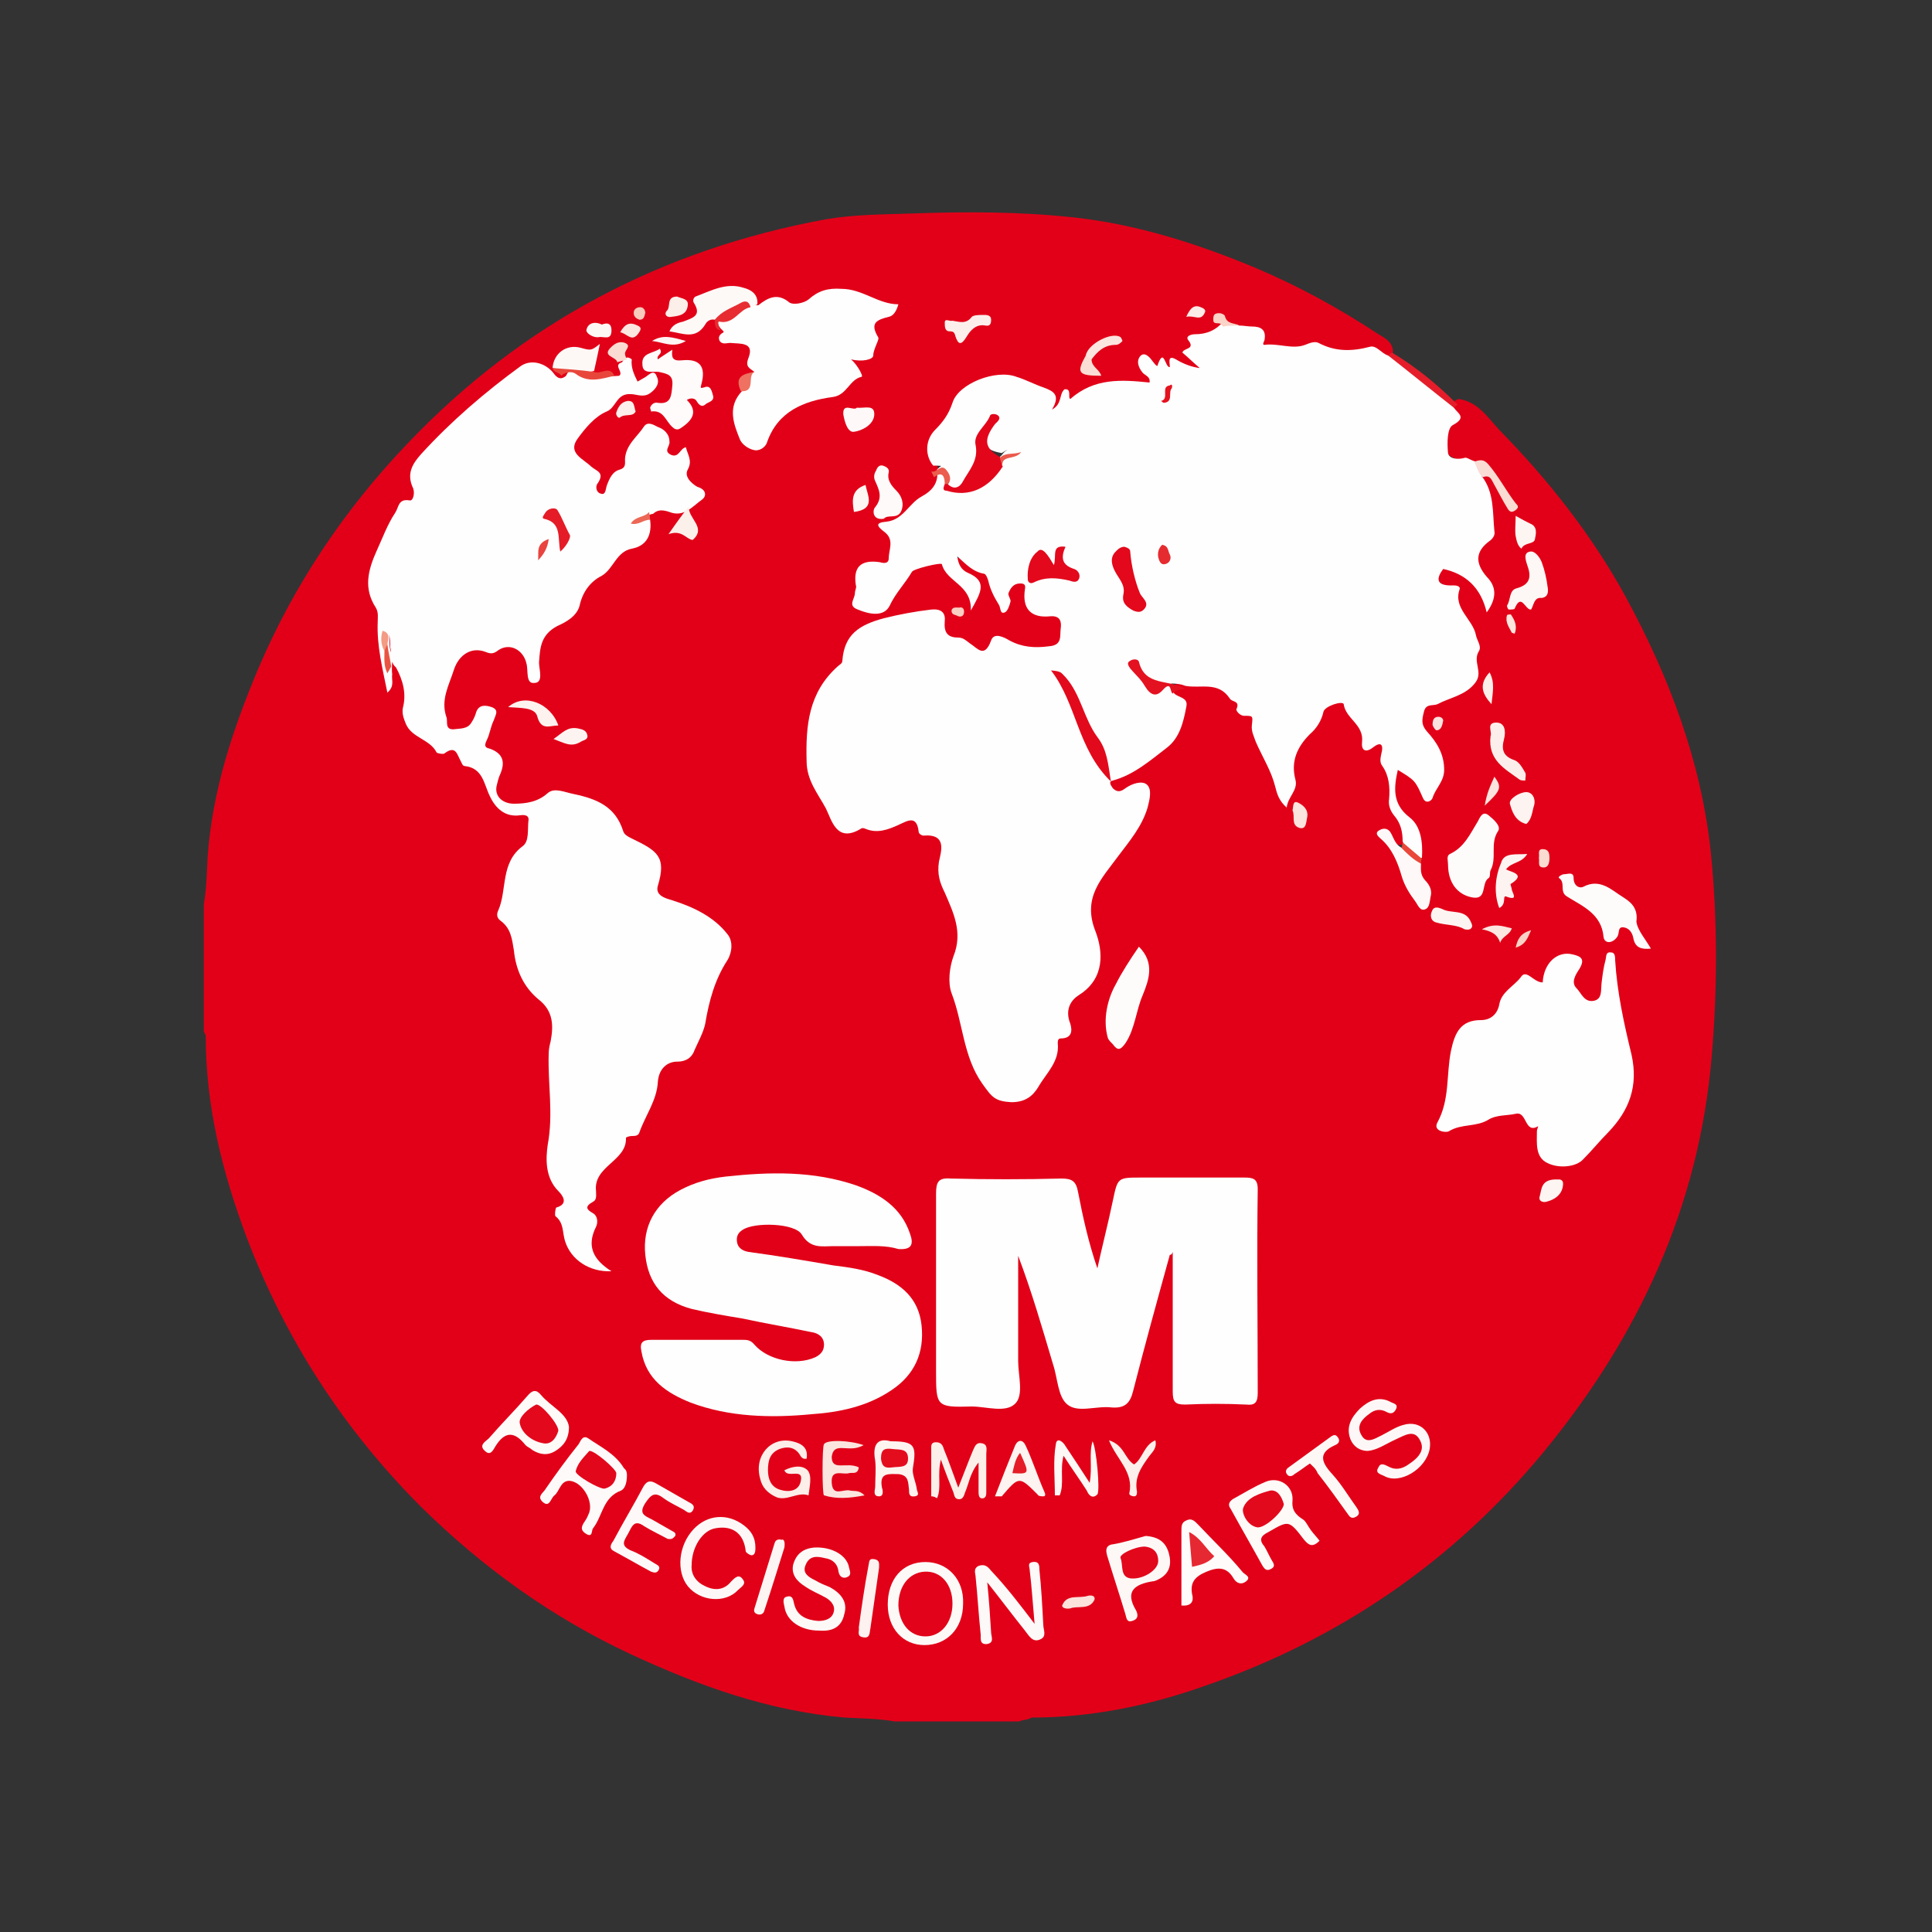 <?xml version="1.0" encoding="utf-8"?>
<!-- Generator: Adobe Illustrator 25.0.0, SVG Export Plug-In . SVG Version: 6.00 Build 0)  -->
<svg version="1.1" id="Capa_1" xmlns="http://www.w3.org/2000/svg" xmlns:xlink="http://www.w3.org/1999/xlink" x="0px" y="0px"
	 viewBox="0 0 200 200" style="enable-background:new 0 0 200 200;" xml:space="preserve">
<rect x="0" y="0" width="200" height="200" fill="#333333" stroke="none"/>
<style type="text/css">
	.st0{fill:#E20018;}
	.st1{fill:#FEFEFE;}
	.st2{fill:#FEFBFA;}
	.st3{fill:#FEFCFB;}
	.st4{fill:#FDF9F8;}
	.st5{fill:#FEFAF8;}
	.st6{fill:#FEFAF9;}
	.st7{fill:#FDF9F7;}
	.st8{fill:#FDF8F7;}
	.st9{fill:#FEF9F8;}
	.st10{fill:#FDF8F6;}
	.st11{fill:#FCEFEA;}
	.st12{fill:#FCEEE9;}
	.st13{fill:#FBE6DF;}
	.st14{fill:#FDF7F5;}
	.st15{fill:#FDF4F0;}
	.st16{fill:#FDF3F0;}
	.st17{fill:#FDF2F0;}
	.st18{fill:#FDF5F3;}
	.st19{fill:#FCEFEB;}
	.st20{fill:#FDF4F1;}
	.st21{fill:#FDF0EC;}
	.st22{fill:#E41120;}
	.st23{fill:#FDF2EE;}
	.st24{fill:#FADCD4;}
	.st25{fill:#FDF5F2;}
	.st26{fill:#E51D2A;}
	.st27{fill:#FCF0EB;}
	.st28{fill:#FBE5DF;}
	.st29{fill:#E72D32;}
	.st30{fill:#FDF6F3;}
	.st31{fill:#E9463B;}
	.st32{fill:#FBE2DB;}
	.st33{fill:#FBE4DD;}
	.st34{fill:#FADCD3;}
	.st35{fill:#FADED5;}
	.st36{fill:#FBE6E0;}
	.st37{fill:#FCEEEA;}
	.st38{fill:#FADCD1;}
	.st39{fill:#EE7161;}
	.st40{fill:#F9D4C7;}
	.st41{fill:#EB5D4E;}
	.st42{fill:#FCECE7;}
	.st43{fill:#FBE5DD;}
	.st44{fill:#F9D2C6;}
	.st45{fill:#F8CABC;}
	.st46{fill:#EA5543;}
	.st47{fill:#E8473A;}
	.st48{fill:#FBE3DE;}
	.st49{fill:#EC6755;}
	.st50{fill:#F9CFC4;}
	.st51{fill:#E3061B;}
	.st52{fill:#E3091C;}
	.st53{fill:#E3081C;}
	.st54{fill:#E3081B;}
	.st55{fill:#E62B30;}
	.st56{fill:#E4131F;}
	.st57{fill:#EB594B;}
	.st58{fill:#E51C27;}
	.st59{fill:#E9443F;}
	.st60{fill:#F39B83;}
	.st61{fill:#E3091D;}
	.st62{fill:#E3071B;}
	.st63{fill:#E20219;}
	.st64{fill:#E3071C;}
	.st65{fill:#E62832;}
	.st66{fill:#E30D1E;}
</style>
<g>
	<path class="st0" d="M105.5,178.2c-4.3,0-8.6,0-12.9,0c-1.7-0.3-3.4-0.3-5.2-0.4c-7.9-0.7-15.1-3.3-22.2-6.6
		c-8.1-3.8-15.2-8.9-21.6-15.2c-8-8-14.1-17.4-18.1-28c-2.5-6.7-4.2-13.5-4.2-20.7c0-0.2-0.1-0.3-0.2-0.5c0-4.4,0-8.8,0-13.2
		c0.3-1.7,0.3-3.3,0.4-5c0.5-6.8,2.6-13.1,5.2-19.3c3.7-8.7,8.9-16.5,15.5-23.4c11.9-12.5,26.4-20.1,43.3-23.2
		c2.9-0.5,5.9-0.5,8.9-0.6c5.6-0.2,11.1-0.2,16.7,0.4c6.5,0.7,12.8,2.7,18.8,5.2c4.5,1.9,8.7,4.2,12.8,6.9c0.7,0.4,1.4,0.8,1.5,1.7
		c0,0.3-0.1,0.5-0.4,0.6c-2.4-0.4-4.8,0.1-7.1-0.5c-1.5-0.4-3.1,0-4.6-0.2c-0.7-0.1-1.5,0-1.8-0.7c-0.4-1.1-1.2-1.2-2.1-1.3
		c-0.5,0-0.9-0.7-1.5-0.3c-0.3,1.1-1.2,1.4-2.1,1.7c-1.1,0.4-1.8,0.9-0.7,2c0.3,0.3,0.5,0.7,0.2,1.1c-0.2,0.3-0.6,0.4-0.9,0.2
		c-1.4-0.6-2.9-0.1-4.3-0.6c0.5,2,0.4,2.1-1.6,2.1c-2.7,0-5.3,0.5-7.5,2.2c-0.5,0.3-1,0.6-1.2-0.1c-0.7-2.2-2.7-2.2-4.3-2.7
		c-1.7-0.5-4.4,1.2-5.2,2.8c-0.4,0.9-0.9,1.7-1.6,2.4c-0.9,1-1.2,2-0.5,3.2c0.1,0.3,0.3,0.6,0.4,0.9c0.2,1.2-0.2,2.2-1.2,2.9
		c-1.1,0.8-2,2-3.2,2.7c-0.7,0.4-0.5,1-0.5,1.6c0.2,2-0.1,2.5-2.1,2.9c-1.5,0.3-1.1,1.3-1.2,2.2c-0.1,0.7,0,1.2,0.8,1.4
		c1,0.3,1.6-0.3,2-1.1c0.5-0.9,1.2-1.8,1.9-2.6c1.4-1.4,3.4-1.4,4.8,0c0.6,0.6,1.4,1.1,2,1.8c-0.5-0.6-1.2-1.1-1.6-1.8
		c-0.2-0.4-0.4-0.8,0-1.3c0.4-0.4,0.8-0.2,1.2,0c1.6,0.9,3,1.9,3.4,4c0.6-0.4,0.6-1,1-1.3c0.8-0.7,1.9-0.5,2.1,0.5
		c0.3,1.3,0.8,2.1,2.3,2.3c1.1,0.1,1.6,1,1.6,2.1c0,1.1-0.5,1.9-1.7,2.2c-0.7,0.2-1.5,0.3-2.2,0.1c-1.5-0.4-2.9-0.7-4.7-0.2
		c-1.5,0.5-3.6-0.6-4.3-2.1c-0.9-1.9-2.2-1.7-3.6-1.5c-1.3,0.2-2.6,0.8-3.9,1.2c-0.8,0.3-1.6,0.8-1.8,1.7c-0.4,1.7-1.4,2.9-2.4,4.2
		c-2.9,4-1.9,9.9,0.9,13.5c0.5,0.6,1,0.9,1.9,0.8c1.6-0.2,3.1-0.2,4.6-0.7c1.9-0.6,4.7,1.8,4.6,4c-0.1,1.5,0.3,2.8,0.9,4.2
		c1,2.1,1.4,4.4,0.6,6.7c-0.5,1.4-0.1,2.8,0.2,4.3c0.6,3.2,2,6.1,3,9.1c0.1,0.3,0.2,0.7,0.5,0.6c1.2-0.4,2.8,0.1,3.7-1.2
		c0.8-1.2,1.6-2.4,2.1-3.8c0.5-1.4,1.4-2.7,1.3-4.4c0-0.6,0.5-1.2,1-1.5c2-1.6,2.2-3.8,1.5-5.8c-1.3-3.7,0.7-6.2,2.6-8.7
		c1.1-1.4,2.1-2.8,2.6-4.5c0.4-1.4,0.2-1.6-1.2-1.4c-0.3,0-0.6,0.1-0.8,0.1c-0.5,0-1-0.2-1.2-0.8c-0.2-0.5,0.1-0.8,0.5-1.1
		c1.4-1.3,3.3-1.9,4.7-3.3c0.6-0.6,1.2-1.2,1.5-2c0.4-0.9,0.7-1.8-0.1-2.7c-0.3-0.3-0.3-0.7-0.2-1.1c0.2-0.4,0.6-0.6,1-0.7
		c3.3-0.8,5.6,1,7.7,3c0.2,0.2,0.3,0.4,0.3,0.6c0,2.7,2.1,4.7,2.5,7.4c0.8-0.5,0.6-1.1,0.6-1.6c-0.1-1.6,0.4-3,1.4-4.2
		c0.6-0.7,1.1-1.5,1.6-2.4c0.9-1.7,2.6-1.8,3.8-0.2c0.5,0.7,1,1.3,1.3,2.2c0.1,0.4,0.3,0.9,0.8,1c1.2,0.3,1.4,1.3,1.6,2.3
		c0.2,1.1,0.5,2.1,0.3,3.2c-0.2,0.8,0.2,1.6,0.7,2.1c0.8,0.8,1.1,1.8,0.8,2.9c-0.1,0.1-0.2,0.3-0.3,0.4c-0.5,0.3-1,0.2-1.2-0.2
		c1.6,1.2,1.2,3.9,3.2,5.4c0-1.4-1.1-2.3-0.7-3.6c0-0.2,0-0.3,0-0.5c-0.2-1.5-0.6-3.1-1.6-4.1c-1.4-1.4-0.9-2.9-0.9-4.4
		c0-0.7,0.7-0.8,1.3-0.7c0.7,0.2,1.3,0.6,1.8,1.2c0.7,0.9,1.1,0.4,1.4-0.3c0.3-0.8,0.3-1.5-0.1-2.3c-0.4-0.8-1-1.5-1.4-2.3
		c-0.9-1.5-0.3-3,1.3-3.5c0.9-0.3,1.7-0.8,2.6-1.2c1.2-0.5,1.9-3.2,1.2-4.8c-0.6-1.6-1.4-3.1-2-4.6c-0.2-0.4-0.4-0.6-0.8-0.8
		c-0.7-0.4-1.1-1-0.6-1.9c0.5-0.9,1.2-0.7,2-0.4c1.4,0.5,2.5,1.3,3.2,2.7c0-0.3-0.1-0.4-0.1-0.6c-0.1-0.3-0.3-0.5-0.5-0.7
		c-1.2-1.8-1-2.8,0.2-4.6c0.9-1.3,0.3-2.8,0.1-4.2c-0.1-0.6-0.5-1.1-0.4-1.8c0.5-1,1-0.5,1.4,0c0.5,0.6,0.8,1.3,1,1.8
		c-0.7-1.2-1.2-3-3.3-3.1c-2.9-0.2-3.6-1.1-2.7-3.8c0.2-0.7,0.5-1.5,0.6-2.2c0.1-0.3,0.3-0.4,0.6-0.5c2,0.3,3,1.9,4.2,3.2
		c5.1,5.2,9.6,10.9,13.1,17.3c4.5,8.3,7.8,17,8.8,26.4c0.7,7,0.7,14,0.1,21.1c-1.3,15.6-7.6,29.1-17.4,41
		c-9.4,11.4-21.3,19.5-35.3,24.3c-5.7,2-11.6,3.2-17.7,3.2C106.3,178.1,105.9,178,105.5,178.2z"/>
	<path class="st1" d="M128.3,33.7c0.4,0,0.9,0.1,1.3,0.1c0.9,0,1.5,0.3,1.3,1.4c0,0.1-0.3,0.5,0,0.5c1.4-0.2,2.9,0.5,4.2,0
		c0.5-0.2,1-0.4,1.4-0.2c1.7,0.9,3.4,0.9,5.3,0.4c0.7-0.2,1.2,0.7,1.9,0.9c2.6,1.4,4.9,3.1,6.8,5.4c0.4,0.6,1.4,1-0.1,1.8
		c-0.6,0.3-0.6,1.9-0.5,2.9c0.1,0.6,1,0.7,1.7,0.5c0.2-0.1,0.6,0.2,0.9,0.3c0.9,0.2,1,0.9,0.9,1.6c1.3,1.7,1.1,3.7,1.3,5.7
		c0.1,0.4-0.2,0.8-0.5,1c-1.5,1.1-1.5,2.3-0.3,3.7c1,1,1.1,2.2,0,3.7c-0.6-2.6-2.2-4-4.5-4.5c-0.6,0.8-1,1.8,1.1,1.7
		c0.3,0,0.7,0.1,0.6,0.4c-0.7,2,1.4,3.1,1.7,4.8c0.1,0.5,0.6,1.1,0.3,1.6c-0.7,1.1,0.5,2.2-0.4,3.3c-1,1.3-2.6,1.5-3.9,2.2
		c-0.5,0.2-1.2-0.1-1.4,0.8c-0.2,0.8-0.3,1.3,0.3,2c1,1.1,1.8,2.3,1.8,4c0,1.2-0.9,1.9-1.2,2.9c-0.1,0.3-0.7,0.7-1,0
		c-0.8-1.8-0.8-1.8-2.6-2.9c-0.4,1.8-0.6,3.5,1.2,4.9c1.2,0.9,1.4,2.6,1.3,4.2c-1.4,0.3-1.6-0.8-2-1.7c0-1-0.2-1.9-0.9-2.7
		c-0.4-0.5-0.6-1.1-0.5-1.7c0.1-1.2,0-2.4-0.7-3.4c-0.3-0.4-0.2-0.8-0.1-1.3c0.2-0.7,0.1-1.4-0.9-0.6c-0.8,0.6-1.2,0.2-1.1-0.6
		c0.2-1.8-1.7-2.4-1.9-3.9c-0.1-0.4-2,0.2-2.1,0.8c-0.2,0.9-0.7,1.7-1.4,2.3c-1.3,1.3-2,2.8-1.5,4.7c0.3,1.1-0.8,1.8-0.9,2.9
		c-0.8-0.7-1-1.4-1.2-2.2c-0.4-1.6-1.3-3-2-4.6c-0.2-0.6-0.5-1.1-0.4-1.8c0.1-0.9,0.1-0.9-0.8-0.9c-0.5,0-0.9-0.6-0.8-0.7
		c0.4-0.9-0.5-0.7-0.7-1.1c-1.2-1.8-3-1-4.6-1.3c-1.4-0.6-3.3,0.3-4.5-1.3c1,0.9,1,0.9,2.4,0.8c0.8-0.1,0.7,0.5,0.8,1
		c0.2,0.8,1.7,0.5,1.4,1.7c-0.3,1.6-0.7,3.2-2,4.2c-1.7,1.3-3.4,2.8-5.6,3.4c-0.5,0.1-0.2,0.5,0,0.8c0.5,0.5,0.9,0.3,1.3,0
		c0.7-0.5,1.7-0.8,2.2-0.4c0.6,0.5,0.3,1.6,0.1,2.4c-0.6,2-1.9,3.5-3.1,5.1c-1.6,2.2-3.7,4.2-2.3,7.7c0.8,2.1,1,4.9-1.7,6.6
		c-0.8,0.5-1.4,1.4-1,2.7c0.2,0.5,0.6,1.8-0.9,1.8c-0.3,0-0.3,0.3-0.3,0.5c0.2,1.9-1.2,3.1-2,4.5c-0.6,1-1.4,1.6-2.8,1.6
		c-1.7-0.1-2-0.5-3-1.9c-2-2.8-2-6.3-3.2-9.4c-0.4-1.1-0.2-2.7,0.2-3.8c1-2.5,0-4.5-0.9-6.6c-0.5-1-0.8-1.9-0.6-3.2
		c0.2-1,0.9-2.9-1.6-2.7c-0.2,0-0.5-0.2-0.5-0.4c-0.2-1.8-1.2-1.1-2.1-0.7c-1.1,0.5-2.2,0.9-3.4,0.4c-0.2-0.1-0.4-0.1-0.5,0
		c-2.5,1.5-3-0.9-3.6-2.1c-0.8-1.5-2-2.9-2-4.9c-0.1-3.7,0.2-7.1,3.2-9.8c0.2-0.2,0.5-0.3,0.5-0.6c0.2-2.7,1.7-3.7,4.3-4.4
		c1.6-0.4,3.2-0.7,4.9-0.9c1-0.1,1.5,0.3,1.4,1.2c-0.1,1.2,0.3,1.7,1.4,1.7c0.5,0,0.8,0.3,1.2,0.6c0.8,0.5,1.5,1.6,2.2-0.3
		c0.3-0.9,1.4-0.3,1.9,0c1.3,0.7,2.6,0.8,4.1,0.6c1.4-0.1,1.1-1.1,1.2-1.8c0.1-0.7,0-1.4-1.1-1.3c-2,0.2-2.9-0.8-2.6-2.8
		c0.1-0.5-0.1-0.6-0.5-0.6c-0.7,0-1,0.5-1.2,1c-0.1,0.2,0.3,0.7,0.2,0.9c-0.1,0.4-0.3,1-0.6,1.1c-0.5,0.2-0.4-0.5-0.6-0.8
		c-0.5-0.8-0.9-1.6-1.1-2.5c-0.1-0.3-0.2-0.6-0.4-0.7c-1.2-0.2-1.9-1-2.8-1.8c0.1,0.8,0.4,1.4,1.1,1.7c2.1,0.9,1.3,2.1,0.3,3.9
		c0.1-2.7-2.5-2.9-3-4.8c-0.1-0.2-3,0.5-3.1,0.8c-0.7,1.2-1.7,2.2-2.3,3.5c-0.6,1.2-2.1,0.9-3.3,0.4c-1.1-0.4-0.3-1.1-0.3-1.7
		c0-0.3,0.2-0.6,0.1-0.8c-0.3-1.9,0.5-2.7,2.5-2.4c0.3,0.1,0.9,0.2,0.9-0.4c0-0.9,0.6-1.9-0.4-2.7c-0.8-0.6-1.1-1,0.2-1.1
		c1.7-0.2,2.3-1.9,3.6-2.6c1.1-0.6,1.8-1.4,1.6-2.8c0.7-0.7,1.2-0.8,1.3,0.4c0,1.3,1,0.9,1.6,0.9c1.7-0.2,2.6-1.5,3.6-2.6
		c0.3-0.2,0.4-0.6,0.8-0.7c-0.2,0-0.4,0.2-0.6,0.3c-1.8-0.3-2.1-1-1.4-2.7c-0.3,0.4-0.6,0.9-0.5,1.6c0.3,1.2-0.4,2.3-1,3.3
		c-0.6,1.1-1.5,1.4-2.6,0.6c0.4-1.5-0.6-1.5-1.6-1.5c-0.9-1.1-0.8-2.7,0.2-3.7c0.8-0.8,1.4-1.6,1.8-2.8c0.6-2,4.5-3.5,6.6-2.7
		c1,0.3,1.9,0.8,2.8,1.1c1.1,0.4,1.8,0.8,0.9,2.3c1.1-0.6,0.7-1.6,1.3-2.1c0.8-0.1,0.3,0.9,0.6,1c2.5-2.2,5.3-2,8.2-1.7
		c0.1-0.6-0.4-0.7-0.7-1c-0.5-0.6-0.7-1.3-0.2-1.8c0.5-0.4,1,0.3,1.3,0.7c0.1,0.1,0.2,0.3,0.4,0.4c0.7-2.1,0.8,0.2,1.3,0.1
		c0-0.5-0.3-1.4,0.8-0.7c0.7,0.4,1.5,0.7,2.3,0.8c-0.6-0.5-1.2-1.1-1.8-1.6c0.1-0.5,1.4-0.3,0.6-1.3c-0.3-0.4,0.3-0.6,0.7-0.6
		c1.2,0,2.2-0.4,3-1.4C127.1,33.4,127.7,33.6,128.3,33.7z"/>
	<path class="st1" d="M67.3,53.8c0.2,1.5-0.3,2.7-1.9,3c-1.6,0.3-1.9,2.1-3.1,2.8c-1.2,0.6-2,1.7-2.3,3.1c-0.3,1.1-1.4,1.7-2.3,2.1
		c-1.7,0.9-1.8,2.2-1.9,3.8c0,0.7,0.5,2.1-0.5,2.1c-0.9,0.1-0.6-1.3-0.8-2c-0.3-1.4-1.7-2.2-2.9-1.4c-0.5,0.4-0.8,0.4-1.3,0.2
		c-1.5-0.6-2.8,0.3-3.3,1.8c-0.5,1.6-1.4,3.1-0.8,4.9c0.2,0.4-0.2,1.3,0.7,1.3c0.7-0.1,1.5,0,1.9-0.7c0.2-0.3,0.4-0.7,0.5-1.1
		c0.3-0.8,1-0.7,1.6-0.5c0.8,0.3,0.4,0.8,0.2,1.4c-0.3,0.6-0.4,1.4-0.7,2c-0.3,0.6-0.2,0.8,0.3,0.9c1.4,0.5,1.6,1.4,1.1,2.6
		c-0.2,0.4-0.3,0.9-0.4,1.3c-0.2,1.1,0.7,1.8,1.8,1.8c1.3,0,2.5-0.2,3.5-1.1c0.7-0.6,1.7-0.1,2.7,0.1c2.4,0.5,4.3,1.3,5.1,3.8
		c0.1,0.4,0.5,0.6,0.9,0.8c2.7,1.3,3.6,1.9,2.7,4.9c-0.3,1,0.8,1.3,1.5,1.5c2.2,0.7,4.3,1.7,5.7,3.5c0.6,0.7,0.5,1.9,0,2.7
		c-1.3,2-1.9,4.2-2.3,6.6c-0.2,0.9-0.7,1.8-1.1,2.7c-0.2,0.6-0.7,1.2-1.8,1.2c-1,0-1.9,0.7-2,2.1c-0.1,1.9-1.3,3.5-1.9,5.2
		c-0.1,0.4-0.5,0.4-0.8,0.4c-0.2,0-0.6,0.1-0.6,0.2c0.1,2.4-3.4,2.9-3.1,5.5c0,0.4,0.1,0.9-0.3,1.1c-0.9,0.5-0.7,0.8,0,1.2
		c0.5,0.3,0.5,1,0.3,1.4c-1,2-0.3,3.4,1.6,4.6c-2.3,0.1-4.2-1.2-4.8-3.1c-0.3-0.9-0.1-1.9-1-2.6c-0.1-0.1,0-0.9,0.1-0.9
		c1.4-0.4,0.5-1.4,0.2-1.7c-1.4-1.4-1.3-3.4-1.1-4.8c0.6-3.2,0-6.3,0.1-9.4c0-0.5,0.1-0.9,0.2-1.3c0.3-1.6,0.3-3.1-1.2-4.3
		c-1.6-1.3-2.4-3.1-2.6-5.1c-0.2-1.2-0.3-2.3-1.4-3.1c-0.4-0.3-0.4-0.7-0.2-1.1c0.9-2.1,0.2-4.9,2.5-6.6c0.7-0.5,0.5-1.7,0.6-2.6
		c0.1-0.5-0.2-0.7-0.9-0.6c-1.5,0.2-2.5-0.7-3.1-2c-0.6-1.2-0.7-2.9-2.6-3.1c-0.2,0-0.3-0.3-0.4-0.5c-0.4-0.7-0.5-1.7-1.7-0.8
		c-0.1,0.1-0.7,0-0.8-0.1c-0.7-1.4-2.6-1.5-3.2-3c-0.2-0.5-0.4-1-0.3-1.6c0.4-1.5,0-2.9-0.7-4.2c-0.7-0.6-0.4-1.4-0.6-2.1
		c0-0.3,0-0.7-0.1-1.3c0,0.8,0,1.4,0.2,1.9c0.2,0.7,0,1.5,0.1,2.2c-0.1,0.6,0.3,1.2-0.5,1.9c-0.5-2.5-1.1-4.8-1-7.3
		c0-0.5,0.1-1-0.2-1.5c-1.3-2-0.8-3.9,0.1-5.9c0.6-1.3,1.1-2.7,1.9-3.9c0.4-0.6,0.3-1.5,1.5-1.3c0.4,0.1,0.6-0.9,0.3-1.4
		c-0.6-1.4,0-2.4,0.9-3.4c3.1-3.4,6.6-6.4,10.3-9.1c1-0.7,2.4-0.4,3.3,0.6c0.3,0.4,0.7,1,1.4,0.4c0.4-0.9,1.1-1,1.8-0.6
		c1.2,0.7,2.4,0.7,3.7,0.6c0.5-0.4-0.7-1.1,0.3-1.4c0.2-0.4,0.5-0.7,1-0.3c-0.1,0.8,0.2,1.5,0.6,2.3c0.2-0.1,0.5-0.3,0.7-0.4
		c0.4-0.2,1-1,1.3-0.1c0.3,0.6,0,1.2-0.7,1.7c-0.7,0.5-1.4,0.1-2,0.1c-1.5-0.1-1.5,1.4-2.5,1.8c-1.2,0.5-2.2,1.7-3,2.8
		c-1.1,1.5,0.6,2.1,1.4,2.9c0.6,0.5,1.4,0.6,0.7,1.7c-0.3,0.3-0.2,1,0.3,1.1c0.5,0.2,0.5-0.5,0.6-0.8c0.3-0.8,0.6-1.5,1.4-1.7
		c0.6-0.2,0.5-0.6,0.5-1.1c0.1-1.5,1.3-2.3,2-3.4c0.4-0.5,1-0.1,1.4,0.1c0.6,0.2,1.2,0.7,1.2,1.5c0.1,0.5-0.7,1,0.2,1.4
		c0.8,0.3,0.9-0.7,1.5-0.8c0.2,0.8,0.7,1.4,0.2,2.3c-0.5,0.9,0.8,1.7,1,1.8c1,0.3,0.9,1,0.5,1.3c-1,0.7-1.9,1.9-3.4,1.3
		c-0.6-0.2-1.2-0.3-1.7,0.2C67.2,53.2,66.7,53.6,67.3,53.8z"/>
	<path class="st1" d="M121.1,129.9c-1.3,4.7-2.6,9.4-3.8,14.1c-0.3,1.2-0.8,1.8-2.2,1.7c-1.6-0.2-3.5,0.6-4.6-0.3
		c-1-0.8-1-2.7-1.5-4.2c-1.1-3.7-2.2-7.5-3.6-11.2c0,3.6,0,7.3,0,10.9c0,1.5,0.6,3.5-0.3,4.4c-1,1-3,0.3-4.5,0.3
		c-3.7,0.1-3.7,0-3.7-3.7c0-6.1,0-12.2,0-18.3c0-1.2,0.2-1.7,1.5-1.6c3.8,0.1,7.7,0.1,11.5,0c1.1,0,1.5,0.3,1.7,1.4
		c0.5,2.6,1.1,5.3,2,7.9c0.5-2.3,1.1-4.6,1.6-7c0.5-2.4,0.5-2.4,2.9-2.4c3.6,0,7.1,0,10.7,0c0.9,0,1.4,0.1,1.4,1.2
		c-0.1,7,0,14.1,0,21.1c0,1-0.3,1.3-1.2,1.2c-2.1-0.1-4.2-0.1-6.3,0c-1.1,0-1.3-0.3-1.3-1.4c0-4.8,0-9.6,0-14.4
		C121.3,129.9,121.2,129.9,121.1,129.9z"/>
	<path class="st1" d="M89,129c-0.9,0-1.8,0-2.7,0c-1.2,0-2.4,0.3-3.3-1.2c-0.7-1.2-4.9-1.3-6.1-0.5c-0.5,0.3-0.7,0.7-0.6,1.3
		c0.1,0.6,0.6,0.9,1.2,1c3,0.4,5.9,0.9,8.8,1.4c1.6,0.2,3.1,0.4,4.6,1c2.4,0.9,4.2,2.4,4.5,5.2c0.3,2.8-0.7,5.1-3.1,6.7
		c-2.5,1.7-5.4,2.3-8.3,2.5c-4.2,0.4-8.5,0.3-12.5-1.2c-2.5-1-4.6-2.4-5.1-5.3c-0.2-0.9,0.1-1.2,1-1.2c3.2,0,6.3,0,9.5,0
		c0.4,0,0.8,0,1.2,0.5c1.4,1.6,4.3,2.2,6.3,1.3c0.6-0.3,0.9-0.7,0.9-1.3c0-0.8-0.6-1.2-1.3-1.3c-2.4-0.5-4.8-0.9-7.1-1.4
		c-1.8-0.3-3.6-0.6-5.3-1c-3-0.8-4.5-2.7-4.8-5.6c-0.3-2.9,1-5.3,3.6-6.7c1.5-0.8,3-1.2,4.7-1.4c4.6-0.5,9.1-0.6,13.5,0.9
		c2.5,0.9,4.7,2.3,5.6,5c0.4,1.1,0.2,1.7-1.2,1.6C91.7,128.9,90.3,129,89,129z"/>
	<path class="st1" d="M159.7,101.7c0.1-2,1.5-3.3,3.1-2.9c0.9,0.2,1.3,0.5,0.7,1.5c-0.4,0.6-0.9,1.4-0.3,2c0.5,0.5,0.8,1.5,1.8,1.3
		c0.9-0.2,0.7-1.1,0.8-1.9c0.1-0.8,0.2-1.6,0.4-2.3c0.1-0.4,0-0.9,0.6-0.8c0.4,0,0.4,0.5,0.4,0.8c0.2,3.3,0.9,6.5,1.7,9.8
		c0.7,3.2-0.2,5.7-2.4,8c-0.9,0.9-1.7,1.9-2.6,2.8c-0.7,0.8-2.5,1-3.7,0.4c-1.3-0.6-1.1-2.1-1.1-3.3c0-0.2,0.2-0.6,0.1-0.5
		c-1.4,0.8-1.1-1.6-2.3-1.3c-0.9,0.2-2,0.1-2.8,0.6c-1.3,0.8-2.8,0.4-4.1,1.2c-0.3,0.2-1.7,0-1.2-0.9c1.3-2.4,0.9-4.9,1.4-7.4
		c0.4-1.9,1-3.2,3.1-3.2c1,0,1.7-0.6,1.9-1.6c0.2-1.3,1.5-1.9,2.2-2.8C158,100.2,158.7,101.7,159.7,101.7z"/>
	<path class="st1" d="M78.1,38.5c-0.5-0.4-1-0.5-0.6-1.5c0.6-1.6-0.9-1.4-1.9-1.5c-0.4,0-0.8,0.2-1.1-0.2c-0.2-0.4,0-0.7,0.4-0.9
		c0,0,0-0.1,0-0.1c0,0-0.1-0.1-0.1-0.1c-0.6-0.5-0.7-1.2,0.1-1.4c1.1-0.2,1.7-1.1,2.6-1.4c0.3,0,0.6,0.2,1,0.2c1-0.8,2-1.3,3.2-0.3
		c0.4,0.3,1.5,0.1,2-0.3c1-0.9,2-1.2,3.4-1.1c2.2,0,3.8,1.6,5.9,1.6c-0.2,0.7-0.5,1.2-1,1.3c-1.2,0.3-2,0.6-1.1,2.1
		c0.2,0.2-0.5,1.2-0.5,1.9c0,0.4-1.1,0.7-2.3,0.4c0.7,0.6,1.3,1.8,1.1,1.8c-1.3,0.3-1.5,1.9-3,2.1c-3,0.4-5.7,1.5-6.8,4.7
		c-0.2,0.6-0.9,0.9-1.3,0.8c-0.6-0.1-1.3-0.6-1.5-1.1c-0.7-1.7-1.3-3.4,0.2-5C77.3,39.9,77.1,38.8,78.1,38.5z"/>
	<path class="st2" d="M71.1,41.4c1.2,1.2,0.6,2.1-0.6,2.9c-0.4,0.3-0.7,0.1-0.9-0.1c-0.7-0.6-0.9-1.8-2.2-1.6c0-0.1-0.1-0.3-0.1-0.4
		c0.1-0.3,0.4-0.6,0.8-0.5c1.4,0.2,1.4-0.8,1.5-1.8c0.1-1.1-0.5-1.2-1.4-1.4c-0.6-0.1-1.7,0.3-1.7-0.8c-0.1-1.2,1.1-1.1,1.8-1.6
		c0.4,0.6-0.4,0.6-0.2,1.1c0.4-0.3,0.9-0.6,1.5-1c-0.1,0.8,0,1.2,1,1.1c1.9-0.2,2.5,0.7,2,2.5c-0.1,0.4-0.1,0.4,0.3,0.3
		c0.7-0.3,0.8,0.5,0.9,0.8c0.2,0.6-0.4,0.7-0.7,0.9c-0.4,0.4-0.7,0.2-1-0.3C72,41.3,71.6,41.1,71.1,41.4z"/>
	<path class="st3" d="M170.9,98.2c-1,0.1-1.6-0.1-1.8-1c-0.1-0.6-0.4-1.1-1-1.2c-0.7-0.1-0.4,0.6-0.7,1c-0.5,0.7-1.3,0.7-1.4,0
		c-0.2-2.4-2.2-3.2-3.8-4.2c-0.8-0.5-0.1-1.4-0.8-1.9c-0.2-0.1,0.3-0.4,0.5-0.4c0.4,0,1-0.3,1,0.4c0,0.8,0.6,1.1,1,0.9
		c1.7-0.9,2.9,0.3,4,1c0.8,0.5,1.7,1.1,1.5,2.6C169.5,96.3,170.4,97.3,170.9,98.2z"/>
	<path class="st3" d="M149.9,89.5c0-0.4-0.2-0.9,0.2-1.1c1.5-0.7,2.1-2.1,2.9-3.4c0.2-0.4,0.5-1.1,1.1-0.6c0.5,0.4,1.3,1.1,1,1.6
		c-0.9,1.3-0.1,2.8-0.8,4.1c-0.1,0.2,0,0.7-0.2,0.8c-0.8,0.5-0.1,2.3-1.7,2C150.8,92.6,149.9,91.3,149.9,89.5z"/>
	<path class="st3" d="M117.9,98c1.7,1.7,1,3.5,0.4,5c-0.7,1.6-0.8,3.5-1.8,5c-0.5,0.7-0.8,0.8-1.3,0.1c-0.2-0.2-0.4-0.4-0.5-0.6
		c-0.6-2,0-4.2,0.8-5.6C116.1,100.7,117,99.3,117.9,98z"/>
	<path class="st4" d="M107.1,168.1c-0.2-2.2-0.3-3.9-0.5-5.5c0-0.4-0.3-0.8,0.3-0.9c0.7-0.1,0.7,0.4,0.7,0.8
		c0.2,1.9,0.3,3.8,0.4,5.7c0,0.5,0.4,1.2-0.3,1.5c-0.8,0.4-1.2-0.4-1.6-0.9c-1.2-1.5-2.4-3.1-3.9-5c0.2,2,0.3,3.6,0.4,5.2
		c0,0.4,0.4,1.1-0.5,1.2c-0.8,0-0.5-0.7-0.6-1.2c-0.2-1.9-0.3-3.8-0.5-5.7c0-0.4-0.3-0.9,0.3-1.2c0.6-0.2,0.9,0,1.3,0.5
		C104.2,164.3,105.5,166,107.1,168.1z"/>
	<path class="st5" d="M136.6,159.5c-0.7,0.7-1.1,0.5-1.6-0.1c-1.6-2.1-1.6-2-3.7-0.8c-0.8,0.4-1,0.8-0.4,1.5c0.3,0.5,0.5,1,0.8,1.5
		c0.2,0.3,0.3,0.6-0.1,0.8c-0.5,0.3-0.7,0-0.9-0.3c-1.1-2-2.2-3.9-3.3-5.9c-0.3-0.4-0.2-0.7,0.2-1c1.1-0.6,2.2-1.3,3.4-1.8
		c1.4-0.6,2.9,0.4,2.8,1.9c-0.1,1,0.3,1.5,1.1,2c0.3,0.2,0.5,0.7,0.8,1.1C136,158.8,136.3,159.1,136.6,159.5z"/>
	<path class="st6" d="M64.9,152.7c0,0.8-0.2,1.4-0.6,1.6c-1.9,0.7-1.9,2.6-2.9,3.9c-0.2,0.2,0,1-0.7,0.6c-0.5-0.3-0.6-0.6-0.3-1.1
		c0.2-0.3,0.4-0.6,0.5-0.9c0.7-1.3-0.7-3.6-2.1-3.5c-0.8,0.1-0.9,1.1-1.4,1.5c-0.4,0.3-0.5,1.3-1.2,0.7c-0.7-0.6,0.1-1,0.3-1.4
		c1.1-1.6,2.2-3.1,3.4-4.6c0.2-0.3,0.4-1,1-0.6c1.3,0.9,2.8,1.6,3.7,3.1C64.9,152.2,64.9,152.6,64.9,152.7z"/>
	<path class="st7" d="M91.9,166.1c0-2.6,1.5-4.4,3.9-4.4c2.3,0,4,1.8,3.9,4.3c0,2.6-1.7,4.3-4,4.3C93.5,170.3,91.9,168.6,91.9,166.1
		z"/>
	<path class="st7" d="M84.8,168.8c-1.9,0-3.4-1-3.6-2.5c-0.1-0.4-0.2-0.9,0.2-1c0.6-0.2,0.7,0.2,0.8,0.7c0.3,1.3,1.3,1.7,2.5,1.8
		c0.7,0,1.4-0.2,1.6-0.9c0.2-0.7-0.3-1.2-0.8-1.5c-0.7-0.4-1.5-0.7-2.2-1.2c-0.8-0.5-1.4-1.2-1.2-2.2c0.3-1.1,1-1.7,2.2-1.8
		c1.8-0.1,3.4,0.8,3.6,2.1c0.1,0.4,0.3,0.8-0.3,1c-0.4,0.1-0.7-0.1-0.8-0.6c-0.1-0.9-0.7-1.3-1.4-1.4c-0.8-0.2-1.6-0.3-2,0.7
		c-0.4,0.9,0.4,1.3,1,1.6c0.5,0.3,1,0.5,1.5,0.7c1.1,0.6,1.9,1.5,1.5,2.8C87.1,168.5,86.1,168.9,84.8,168.8z"/>
	<path class="st8" d="M141.6,150.2c-0.9,0-1.5-0.5-1.8-1.2c-0.5-1.3,0.1-2.3,1-3.2c0.9-0.8,1.9-1.3,3.1-0.7c0.3,0.2,0.9,0.2,0.6,0.8
		c-0.2,0.4-0.5,0.5-0.9,0.3c-0.7-0.4-1.3-0.3-1.9,0.2c-0.7,0.5-1.3,1.2-0.8,2.1c0.5,1,1.3,0.5,2.1,0.1c0.8-0.4,1.5-0.9,2.3-1.1
		c1.7-0.5,3,0.8,2.7,2.5c-0.4,2.1-3.1,3.7-4.7,2.8c-0.4-0.2-1-0.3-0.6-0.9c0.2-0.5,0.6-0.3,1-0.1c0.7,0.4,1.4,0.3,2.1-0.2
		c0.9-0.6,1.8-1.4,1.2-2.5c-0.6-1.2-1.6-0.5-2.5-0.1C143.4,149.5,142.6,150.1,141.6,150.2z"/>
	<path class="st9" d="M69.1,159.3c-0.7-0.4-1.6-0.8-2.4-1.3c-1.1-0.8-1.3,0.1-1.7,0.8c-0.4,0.7-0.8,1.2,0.3,1.7
		c0.8,0.3,1.6,0.8,2.4,1.3c0.3,0.2,0.7,0.3,0.5,0.7c-0.2,0.4-0.5,0.3-0.8,0.2c-1.3-0.7-2.5-1.4-3.8-2.1c-0.6-0.3-0.4-0.7-0.1-1.1
		c1-1.9,2.1-3.7,3.1-5.6c0.3-0.5,0.6-0.7,1.2-0.4c1.2,0.7,2.3,1.3,3.5,2c0.4,0.2,0.7,0.4,0.4,0.9c-0.3,0.4-0.6,0.1-0.9-0.1
		c-0.7-0.4-1.4-0.7-2.1-1.2c-0.9-0.7-1.3-0.4-1.9,0.5c-0.7,1.1-0.1,1.3,0.7,1.7c0.7,0.4,1.4,0.8,2.1,1.2c0.2,0.1,0.4,0.2,0.3,0.5
		C69.7,159.2,69.6,159.4,69.1,159.3z"/>
	<path class="st8" d="M71.6,162c-0.1,1,0.5,1.8,1.4,2.2c1,0.5,2,0.4,2.7-0.5c0.4-0.4,0.8-0.8,1.2-0.2c0.4,0.5-0.2,0.8-0.5,1.1
		c-1.3,1.4-3.9,1.2-5.2-0.4c-1.2-1.5-1-4.2,0.6-5.9c1.4-1.5,3.5-1.7,5.2-0.4c0.8,0.6,1.2,1.3,1.2,2.3c0,0.3,0,0.8-0.4,0.8
		c-0.2,0-0.6-0.3-0.6-0.4c-0.2-1.9-1.4-2.7-3.1-2.4C72.7,158.4,71.6,160.2,71.6,162z"/>
	<path class="st10" d="M118.6,159c1.4,0.1,2.1,0.7,2.4,1.8c0.3,1.1,0.1,2-0.9,2.6c-0.2,0.1-0.5,0.3-0.8,0.3c-1.8,0.3-2.9,1-1.7,3
		c0.2,0.4,0.3,0.9-0.4,1.1c-0.6,0.2-0.6-0.4-0.7-0.7c-0.6-2-1.3-4.1-1.9-6.1c-0.1-0.4-0.2-0.9,0.4-1.1
		C116.3,159.7,117.5,159.3,118.6,159z"/>
	<path class="st5" d="M58.9,147.7c0,1.3-0.6,2-1.4,2.5c-0.8,0.5-1.6,0.4-2.4-0.1c-0.2-0.2-0.5-0.3-0.7-0.5c-1.1-1.4-2.1-1.5-3.1,0.1
		c-0.2,0.3-0.5,1.1-1.1,0.5c-0.7-0.6,0.1-1,0.4-1.3c1.3-1.5,2.7-2.9,4-4.4c0.5-0.6,0.9-0.7,1.4-0.1C57,145.6,58.7,146.3,58.9,147.7z
		"/>
	<path class="st2" d="M122.3,166.2c0-2.5,0-5.1,0-7.7c0-0.5,0-0.9,0.5-1.1c0.6-0.3,0.9,0.1,1.3,0.5c1.5,1.6,3.1,3.1,4.5,4.8
		c0.2,0.3,1,0.5,0.4,1c-0.5,0.4-1,0.2-1.3-0.3c-0.7-1.2-1.6-1.2-2.8-0.7c-1.2,0.5-1.7,1.1-1.5,2.3
		C123.6,165.7,123.4,166.3,122.3,166.2z"/>
	<path class="st7" d="M78.4,31.5c-0.2,0.1-0.4,0.2-0.7,0.3c-0.9-0.6-1.2,0.4-1.9,0.6c-0.6,0.2-1.2,0.5-1.8,0.7
		c-0.4-0.1-0.8,0.1-1,0.5c-1,1.6-2.3,0.9-3.7,0.7c0.3-0.7,0.9-0.9,1.4-1c1-0.4,2-0.6,1.1-2c-0.1-0.2,0-0.5,0.2-0.6
		c1.6-0.6,3.2-1.5,5-0.9C77.8,30,78.5,30.5,78.4,31.5z"/>
	<path class="st11" d="M96.4,154.9c0-1.7,0-3.4,0-5.1c0-0.3,0.1-0.5,0.5-0.5c0.5,0,0.7,0.3,0.8,0.7c0.5,1.2,0.9,2.4,1.5,4
		c0.6-1.5,1-2.6,1.5-3.8c0.2-0.4,0.3-0.9,0.9-0.8c0.7,0.1,0.5,0.7,0.5,1.1c0,1.3,0,2.6,0,3.9c0,0.3,0,0.6-0.3,0.7
		c-0.5,0.1-0.5-0.4-0.5-0.7c0-0.9,0-1.8,0-3c-0.9,1.1-1,2.2-1.4,3.1c-0.1,0.3-0.2,0.7-0.6,0.7c-0.5,0-0.5-0.4-0.6-0.7
		c-0.4-1-0.8-2-1.3-3.4c-0.4,1.6,0.1,2.9-0.4,4C96.7,154.9,96.5,154.9,96.4,154.9z"/>
	<path class="st9" d="M147.1,89.4c0,0.6-0.1,1.1,0.4,1.7c0.4,0.4,0.8,1,0.6,1.7c-0.1,0.5-0.1,1.1-0.5,1.3c-0.6,0.3-0.8-0.4-1.1-0.8
		c-0.6-0.8-1.1-1.6-1.4-2.6c-0.4-1.4-1-2.9-2.2-3.9c-0.2-0.2-0.6-0.5-0.2-0.8c0.3-0.2,0.8-0.4,1.2,0.1c0.4,0.6,0.5,1.4,1.3,1.7
		C146,88,146.4,88.8,147.1,89.4z"/>
	<path class="st10" d="M135.6,151.5c-0.6,0.4-1.1,0.8-1.6,1.1c-0.2,0.2-0.5,0.3-0.7,0.1c-0.3-0.3-0.2-0.6,0.1-0.8
		c1.5-1.1,2.9-2.1,4.4-3.2c0.3-0.2,0.5-0.2,0.7,0.1c0.3,0.4,0,0.7-0.3,0.8c-2,0.9-1.2,2-0.2,3.1c0.9,1,1.6,2.2,2.4,3.3
		c0.2,0.3,0.5,0.7,0,1c-0.5,0.3-0.7,0-0.9-0.3c-1-1.4-2-2.8-3.1-4.2C136.2,152,135.9,151.8,135.6,151.5z"/>
	<path class="st12" d="M81.2,152.2c0.8-0.4,1.8-0.6,2.4,0c0.5,0.6,0.2,1.7,0.1,2.6c-1.1-0.4-2.2,0.6-3.3,0.2c-0.9-0.4-1.5-1-1.7-1.9
		c-0.7-2.4,1.1-4.4,3.3-3.9c0.9,0.2,1.7,0.6,1.5,1.8c-0.4,0.1-0.6-0.2-0.7-0.4c-0.5-0.8-1.3-0.9-2.1-0.6c-1,0.4-1.2,1.2-1.2,2.2
		c0,0.9,0.3,1.7,1.2,2c0.9,0.3,2,0.2,2.2-0.9C83.2,151.9,81.5,153.1,81.2,152.2z"/>
	<path class="st13" d="M89.4,149.6c-0.9,0.5-1.6,0.3-2.3,0.3c-0.6,0-0.9,0.2-1,0.9c0,0.7,0.3,0.9,0.9,0.9c0.6,0,1.3-0.1,1.9,0.2
		c-0.1,0.8-0.7,0.5-1,0.6c-0.7,0.2-1.9-0.5-1.8,1c0.1,1.5,1.2,0.6,1.9,0.8c0.4,0.1,0.9-0.1,1.5,0.5c-1.6,0.3-2.9,0.4-4.2,0
		c-0.2-0.1-0.2-5.1,0-5.3C85.6,149,88,149.1,89.4,149.6z"/>
	<path class="st14" d="M158.5,63.1c-0.6,0.1-1-1.8-1.7-0.1c0,0.1-0.4,0.1-0.6,0.1c-0.1,0-0.2-0.3-0.2-0.4c0.4-0.6,0.2-1.6,1-1.8
		c1.5-0.4,1.5-1.3,1.1-2.4c-0.2-0.6-0.4-1.3,0.3-1.4c0.5-0.1,1,0.6,1.2,1.1c0.3,0.8,0.5,1.7,0.6,2.5c0.1,0.5,0.1,1.1-0.6,1.2
		C158.8,61.8,158.8,62.6,158.5,63.1z"/>
	<path class="st14" d="M112.8,153.5c0.3-1.6-0.1-3,0.3-4.3c0.4,0.7,0.8,5.1,0.5,5.5c-0.5,0.5-0.9,0.1-1.1-0.4
		c-0.7-1.1-1.5-2.2-2.4-3.6c-0.4,1.5,0.1,2.9-0.4,4.1c-0.2,0-0.4,0-0.5,0c0-1.8-0.2-3.6,0.1-5.3c0.1-0.8,0.8-0.2,1,0.2
		C111.1,150.9,111.9,152.1,112.8,153.5z"/>
	<path class="st15" d="M92.2,149.2c2.5,0,2.7,0.4,2.3,2.8c-0.1,0.6,0.3,1.4,0.4,2.1c0,0.3,0.4,0.7-0.2,0.8c-0.6,0.1-0.6-0.3-0.6-0.7
		c-0.1-0.7,0-1.5-1.1-1.6c-1,0-2-0.2-1.7,1.4c0.1,0.3,0.2,0.9-0.3,0.9c-0.7,0-0.4-0.7-0.4-1c0-0.9,0.1-1.8,0-2.7
		C90.3,149.6,90.8,148.8,92.2,149.2z"/>
	<path class="st6" d="M91.5,53.7c-1.2,0.2-1.2-0.9-0.9-1.2c0.8-1,0.4-1.8,0-2.7c-0.2-0.4-0.1-0.8,0.1-1.1c0.1-0.3,0.3-0.6,0.7-0.5
		c0.3,0.1,0.7,0.3,0.6,0.7c-0.2,0.8,0.3,1.4,0.8,1.9c0.6,0.6,0.8,1.4,0.5,2.1C92.9,53.8,91.9,53.2,91.5,53.7z"/>
	<path class="st16" d="M103,154.9c0.7-1.8,1.4-3.6,2.1-5.3c0.3-0.6,0.8-0.6,1.1,0.1c0.7,1.5,1.2,3.1,1.9,4.7
		c0.1,0.2,0.2,0.5-0.1,0.5c-0.2,0-0.5,0-0.6-0.2c-1.9-1.9-1.9-1.9-3.7,0.2C103.6,154.9,103.4,154.9,103,154.9z"/>
	<path class="st10" d="M57.2,38.1c0.1-1.5,1.4-2.5,2.9-2.1c1.1,0.3,1.1,0.3,2-0.4c-0.2,1-0.4,1.9-0.6,2.8
		C60,38.8,58.6,38.4,57.2,38.1z"/>
	<path class="st17" d="M88.9,168.5c0.3-2.2,0.6-4.3,1-6.4c0.1-0.4,0-0.8,0.6-0.7c0.6,0.1,0.5,0.5,0.5,0.9c-0.3,2.1-0.6,4.2-0.9,6.3
		c-0.1,0.4,0,1-0.7,0.9C88.6,169.4,89,168.8,88.9,168.5z"/>
	<path class="st18" d="M81.2,160.2c-0.6,1.9-1.3,4.2-2.1,6.6c-0.1,0.3-0.4,0.4-0.7,0.3c-0.3-0.1-0.4-0.3-0.3-0.6
		c0.7-2.3,1.4-4.5,2.1-6.8c0.1-0.3,0.4-0.4,0.7-0.3C81.1,159.3,81.3,159.5,81.2,160.2z"/>
	<path class="st19" d="M154.3,76.2c0.2-0.4-0.5-1.4,0.6-1.4c0.9,0,1,0.9,0.8,1.7c-0.3,1.1-0.1,1.8,1.1,2.2c0.5,0.2,0.8,0.8,1.1,1.3
		c0.1,0.2,0,0.5,0,0.8c-0.2,0-0.5,0-0.6-0.1C155.8,79.6,154,78.7,154.3,76.2z"/>
	<path class="st20" d="M158.1,88.4c-0.6,1-1.6,0.8-2.2,1.6c0.6,0.3,2.1,0.5,0.5,1.5c-0.1,0,0.1,0.4,0.1,0.6c0.1,0.4,0.7,1.2-0.6,0.7
		c-0.4-0.1,0.1,0.8-0.7,1.2c-0.6-1.6-0.4-3.3,0.2-4.7C155.7,88.2,157,88.5,158.1,88.4z"/>
	<path class="st21" d="M114.8,149.1c1.6,0.5,1.6,1.9,2.6,2.5c0.9-0.6,1-2,2.2-2.5c0.2,0.8-0.3,1.2-0.6,1.6c-0.8,1.1-1.6,2.2-1.3,3.7
		c0,0.2,0,0.5-0.3,0.5c-0.2,0-0.5-0.1-0.5-0.3C117.4,152.4,115.6,151.1,114.8,149.1z"/>
	<path class="st19" d="M98.6,33.2c0.7,0.1,1.4,0.4,2-0.4c0.2-0.2,0.8-0.2,1.3-0.2c0.4,0,0.7,0.1,0.7,0.5c0,0.4-0.1,0.7-0.6,0.6
		c-1-0.2-1.6,0.6-1.9,1.1c-0.6,1-0.9,0.9-1.2,0c-0.1-0.4-0.2-0.5-0.6-0.5c-0.5,0-0.5-0.5-0.5-0.9C97.8,32.9,98.3,33.3,98.6,33.2z"/>
	<path class="st22" d="M121.4,71.8c-0.3-0.1-0.1-1.4-1-0.4c-0.7,0.8-1.3,0.6-1.9-0.4c-0.4-0.7-1-1.2-1.5-1.8c-0.2-0.3-0.4-0.6,0-0.8
		c0.3-0.2,0.8-0.2,0.9,0.1c0.6,2.6,3.2,1.8,4.8,2.8C122.1,71.4,121.7,71.4,121.4,71.8z"/>
	<path class="st16" d="M158,85.3c-1.2-0.3-1.5-1.4-1.7-2.1c-0.1-0.5,1-1.2,1.7-1.2c0.7,0,1,0.8,0.8,1.4
		C158.6,84,158.6,84.8,158,85.3z"/>
	<path class="st23" d="M57.8,75.1c-0.9,0-1.8,0.6-2.2-1c-0.3-0.9-1.8-0.8-3-0.9C54.3,71.7,57,72.8,57.8,75.1z"/>
	<path class="st9" d="M88.7,42.2c0.8,0.1,1.9-0.4,1.8,0.8c-0.1,1-1.3,1.6-2.1,1.7c-0.7,0.1-1-1.2-1.1-1.8
		C87.2,41.6,88.4,42.6,88.7,42.2z"/>
	<path class="st24" d="M153.5,49.4c-0.5-0.4-0.6-1.1-0.9-1.6c0.6-0.2,1-0.3,1.5,0.3c1.1,1.3,1.8,2.7,2.8,4c0.2,0.2,0.4,0.4,0,0.7
		c-0.4,0.3-0.6,0.2-0.8-0.1c-0.5-0.8-0.9-1.6-1.4-2.5C154.4,49.7,154.3,49.1,153.5,49.4z"/>
	<path class="st25" d="M151.6,96.2c-0.8-0.5-1.9-0.4-2.9-0.7c-0.5-0.1-0.7-0.6-0.5-1.1c0.2-0.6,0.6-0.5,1.1-0.3
		c0.9,0.5,2.3,0,2.9,1.2c0.1,0.2,0.2,0.4,0.2,0.6C152.3,96.2,152.1,96.3,151.6,96.2z"/>
	<path class="st26" d="M150.5,42.2c-2.3-1.8-4.5-3.6-6.8-5.4c0.1-0.1,0.2-0.2,0.4-0.3c2.5,1.5,4.7,3.3,6.8,5.4
		C150.7,42,150.6,42.1,150.5,42.2z"/>
	<path class="st25" d="M156.9,53.4c0.7,0.4,1.1,0.6,1.5,0.8c0.8,0.3,0.6,1.1,0.5,1.6c-0.1,0.6-1.1,0.3-1.4,1
		c-0.4-0.3-0.5-0.8-0.6-1.3C156.8,54.9,156.9,54.3,156.9,53.4z"/>
	<path class="st27" d="M71.7,55.9c-0.7-0.1-1.1-1.1-2.5-0.6c0.9-1.3,1.5-2.1,2.1-2.9C71.2,53.7,73.2,54.6,71.7,55.9z"/>
	<path class="st25" d="M161.3,122.1c0,0,0.6-0.1,0.5,0.6c-0.1,1-0.9,1.5-1.7,1.7c-0.3,0.1-0.9,0-0.7-0.6
		C159.6,123.1,159.5,122,161.3,122.1z"/>
	<path class="st20" d="M57.3,76.5c0.9-0.6,1.4-1.3,2.5-1.1c0.5,0.1,0.9,0.2,1,0.7c0.1,0.5-0.4,0.5-0.7,0.7
		C59.1,77.4,58.4,76.9,57.3,76.5z"/>
	<path class="st28" d="M112.4,36.8c0.2-1.2,2.7-2.5,3.6-1.9c0.1,0.1,0.2,0.4,0.2,0.4c-0.2,0.2-0.4,0.4-0.7,0.4
		c-1.2,0-1.9,0.7-2.5,1.5C112.7,37.3,112.5,37,112.4,36.8z"/>
	<path class="st12" d="M70.1,30.7c0.4,0.2,1.2,0.2,1.1,0.9c-0.1,1-0.9,1.1-1.7,1.2c-0.4,0.1-0.8-0.2-0.5-0.6
		C69.5,31.8,68.9,30.7,70.1,30.7z"/>
	<path class="st29" d="M74,33.1c0.7-0.9,1.7-1.2,2.6-1.7c0.5-0.3,0.9-0.3,1.1,0.4c-1.2,0.2-1.7,1.8-3.2,1.5
		c-0.3-0.1-0.1,0.6,0.1,0.9C74,34.1,74,33.6,74,33.1z"/>
	<path class="st30" d="M88.4,53c-0.2-1.2-0.3-2.3,1.2-2.8C89.8,51.3,90.7,52.7,88.4,53z"/>
	<path class="st31" d="M57.2,38.1c1.4,0.1,2.9,0.2,4.3,0.4c0.7,0.3,1.6-0.7,2.1,0.4c-1.3,0.3-2.7,0.8-4-0.2
		c-0.4-0.3-1.1-0.2-1.5,0.2C57.9,38.5,57.3,38.6,57.2,38.1z"/>
	<path class="st32" d="M110.8,166.5c-0.5,0.1-1-0.1-0.8-0.4c0.5-1.1,1.7-0.6,2.6-0.9c0.4-0.1,0.8,0,0.7,0.4
		C112.8,166.7,111.5,166.2,110.8,166.5z"/>
	<path class="st33" d="M133.8,83.9c0.1-0.4,0-1.1,0.6-0.8c0.6,0.3,1.1,0.8,0.9,1.6c-0.1,0.5-0.1,1.2-0.8,1
		C133.6,85.4,134.1,84.5,133.8,83.9z"/>
	<path class="st11" d="M154.4,72.9c-0.9-1-1.4-2-0.2-3.3C154.8,70.7,154.5,71.8,154.4,72.9z"/>
	<path class="st34" d="M64.9,37.2c-0.3,0.1-0.6,0.2-1,0.3c-0.1-0.6-1.7-0.6-0.6-1.6c0.4-0.4,0.9-0.6,1.4-0.4c0.7,0.3,0,0.7,0,1.1
		C64.7,36.8,64.8,37,64.9,37.2z"/>
	<path class="st10" d="M62.3,33.6c0.5-0.2,1-0.2,1,0.6c0,1.1-0.8,0.6-1.3,0.7c-0.6,0.1-1.3-0.4-1.3-0.7
		C60.8,33.5,61.5,33.2,62.3,33.6z"/>
	<path class="st35" d="M112.4,36.8c0.2,0.1,0.4,0.3,0.6,0.4c0,0.8,0.8,1,1,1.7C111.6,38.9,111.4,38.6,112.4,36.8z"/>
	<path class="st36" d="M156.5,96.1c-0.2,0.7-1,0.8-1.2,1.5c-0.3-0.9-0.9-1.2-1.9-1.4C154.7,95.5,155.6,95.9,156.5,96.1z"/>
	<path class="st18" d="M67.5,35.3c1.1-0.7,2.1-0.4,3.5,0C69.7,36.1,68.6,35.4,67.5,35.3z"/>
	<path class="st37" d="M65.8,42.6c-0.3,0.6-1.1,0.2-1.6,0.6c-0.2,0.2-0.5-0.3-0.4-0.5c0.2-0.6,0.5-1.1,1.2-1.2
		C65.7,41.5,65.6,42,65.8,42.6z"/>
	<path class="st33" d="M153.7,83.4c0.2-1.3,0.6-2.1,1-3C155.5,81.5,155.4,81.8,153.7,83.4z"/>
	<path class="st38" d="M159.3,88.8c0.1-0.3-0.2-0.9,0.4-0.9c0.6,0,0.7,0.4,0.7,0.9c0,0.5-0.1,1-0.6,1
		C159.1,89.8,159.4,89.2,159.3,88.8z"/>
	<path class="st36" d="M64.2,34.4c0.5-0.9,1-1.1,1.8-0.7c0.5,0.2,0.3,0.5,0.1,0.8C65.4,35.5,64.9,34.5,64.2,34.4z"/>
	<path class="st39" d="M78.1,38.5c-0.8,0.4,0.2,2.1-1.4,2C76,39,76.9,38.7,78.1,38.5z"/>
	<path class="st40" d="M128.3,33.7c-0.6,0-1.2,0-1.7,0.1c-0.1-0.1-0.2-0.3-0.3-0.3c-0.3-0.1-0.7,0.1-0.7-0.4c0-0.2,0-0.5,0.2-0.6
		c0.4-0.2,0.9,0,1,0.2C127,33.6,127.8,33.4,128.3,33.7z"/>
	<path class="st41" d="M97.8,50.1c0-0.7-0.2-1.4-1.1-0.7c-0.1-0.2-0.2-0.4-0.3-0.6c0.6,0.2,1-0.9,1.6-0.1c0.4,0.5,0.5,1,0.1,1.5
		C98,50.2,97.9,50.2,97.8,50.1z"/>
	<path class="st42" d="M122.8,32.8c0.4-0.9,0.8-1.3,1.5-1c0.3,0.1,0.6,0.3,0.4,0.6C124.3,33.3,123.6,32.6,122.8,32.8z"/>
	<path class="st43" d="M156.8,65.6c-0.3-0.1-0.3-0.1-0.3-0.1c-0.3-0.6-0.7-1.1-0.5-1.8c0-0.1,0.4-0.1,0.4-0.1
		C156.8,64.2,157.1,64.8,156.8,65.6z"/>
	<path class="st44" d="M156.9,98.1c0.2-0.9,0.5-1.5,1.6-1.8C158.1,97.2,157.9,97.8,156.9,98.1z"/>
	<path class="st45" d="M66.2,33.1c-0.3-0.1-0.6-0.3-0.6-0.7c0-0.4,0.3-0.6,0.7-0.6c0.3,0,0.5,0.3,0.5,0.6
		C66.7,32.7,66.7,33.1,66.2,33.1z"/>
	<path class="st46" d="M40.1,66.7c0.1,0.8,0.3,1.6,0.4,2.3c-0.1,0.2-0.3,0.5-0.4,0.7c-0.4-0.8-0.3-1.6-0.3-2.4
		C39.7,67,39.5,66.6,40.1,66.7z"/>
	<path class="st47" d="M147.1,89.4c-0.8-0.4-1.4-1-2-1.6c0-0.2,0.1-0.4,0.1-0.6c0.7,0.6,1.3,1.1,2,1.7
		C147.1,89,147.1,89.2,147.1,89.4z"/>
	<path class="st48" d="M149.4,74.6c-0.1,0.5-0.2,1-0.7,1c-0.1,0-0.4-0.4-0.4-0.6c0-0.4,0.1-0.8,0.6-0.8
		C149.2,74.2,149.4,74.4,149.4,74.6z"/>
	<path class="st49" d="M67.3,53.8c-0.7,0-1.2,0.6-2,0.4c0.5-0.8,1.4-0.6,1.9-1.2C67.2,53.2,67.3,53.5,67.3,53.8z"/>
	<path class="st50" d="M98.5,63.2c0.1-0.4,0.5-0.3,0.8-0.3c0.3-0.1,0.5,0.1,0.5,0.4c0,0.4-0.2,0.6-0.6,0.5
		C98.9,63.6,98.5,63.7,98.5,63.2z"/>
	<path class="st51" d="M97.8,50.1c0.1,0,0.2,0,0.3,0c0.7,0.7,1.3,0.3,1.6-0.3c0.6-1.1,1.6-2.1,1.3-3.7c-0.3-1.2,1.1-2,1.5-3.1
		c0.1-0.2,0.7-0.2,0.9,0.1c0.2,0.3-0.2,0.6-0.4,0.8c-1.2,1.6-1.1,2.5,0.5,3.4c0.3,0.3,0.1,0.7,0.3,1c-1.5,2.3-3.5,3.2-5.8,2.5
		C97.5,50.8,97.7,50.4,97.8,50.1z"/>
	<path class="st52" d="M115,80.9c-3.5-3.4-3.5-8-6.2-11.5c1.1,0.1,1,0.2,1.5,0.7c1.6,1.8,1.9,4.3,3.3,6.2
		C114.6,77.6,114.7,79,115,80.9z"/>
	<path class="st53" d="M109.1,58.5c0.3-1-0.3-2.1,1.2-1.9c-0.5,1.1-0.4,1.9,0.9,2.3c0.3,0.1,0.7,0.5,0.5,1c-0.2,0.5-0.7,0.3-1,0.2
		c-1.3-0.3-2.5-0.4-3.7,0.2c-0.4,0.2-0.6-0.1-0.6-0.3c-0.1-1.1,0.2-2.3,1-2.9C107.9,56.5,108.5,57.5,109.1,58.5z"/>
	<path class="st54" d="M116.4,56.6c0.3,0.1,0.6,0.2,0.6,0.5c0.1,1.4,0.5,3.1,1,4.3c0.2,0.5,1.1,1,0.4,1.7c-0.3,0.3-0.6,0.3-1.1,0.1
		c-0.7-0.4-1.2-0.8-1-1.7c0.2-1-0.5-1.6-0.9-2.4c-0.3-0.6-0.5-1.3,0-1.9C115.6,57,115.9,56.6,116.4,56.6z"/>
	<path class="st55" d="M120.3,56.4c0.7,0.1,0.6,0.7,0.8,1c0.2,0.4,0,0.9-0.5,1c-0.5,0.1-0.6-0.4-0.7-0.7
		C119.8,57.1,120,56.7,120.3,56.4z"/>
	<path class="st56" d="M121.3,40.2c-0.4,0.4,0.2,1.4-0.8,1.5c-0.1,0-0.2-0.1-0.3-0.2c0.9-0.2-0.1-1.5,0.9-1.6
		C121.3,39.7,121.4,39.9,121.3,40.2z"/>
	<path class="st57" d="M103.8,48.4c-0.1-0.3-0.2-0.7-0.3-1c0.6-0.6,1.3-0.3,2.2-0.6C105.1,47.7,103.5,47,103.8,48.4z"/>
	<path class="st58" d="M58,57.1c-0.3-1.4,0.2-3-1.7-3.4c-0.3-0.1,0.1-0.5,0.2-0.7c0.3-0.4,1-0.5,1.2-0.2c0.5,0.8,0.8,1.7,1.3,2.6
		C59.1,55.7,58.6,56.6,58,57.1z"/>
	<path class="st59" d="M56.8,55.8c-0.1,0.9-0.5,1.6-1.1,2.2C55.8,57.2,55.4,56.3,56.8,55.8z"/>
	<path class="st60" d="M40.1,66.7c-0.1,0.2-0.2,0.4-0.3,0.7c-0.4-0.7-0.4-1.4-0.2-2.1C40.4,65.5,40.2,66.1,40.1,66.7z"/>
	<path class="st61" d="M132.9,155.7c0,0.7-2,2.6-2.8,2.4c-1-0.2-1.6-1.5-1.4-2c0.4-1.1,1.7-1.5,2.8-1.8
		C132.3,154.2,132.7,155,132.9,155.7z"/>
	<path class="st62" d="M61,150.2c0.5-0.1,2.8,1.9,2.8,2.3c0,0.8-0.4,1.4-1.2,1.6c-0.5,0.1-3.1-1.4-3-1.8
		C59.8,151.4,60.5,150.8,61,150.2z"/>
	<path class="st63" d="M93,166.2c0-2,1.1-3.4,2.7-3.5c1.7-0.1,2.9,1.3,2.9,3.3c0,2-1.2,3.4-2.8,3.4C94.2,169.4,93.1,168.1,93,166.2z
		"/>
	<path class="st64" d="M118.5,160.1c1,0.1,1.4,0.7,1.4,1.5c0,0.9-1.5,1.9-2.8,1.8c-1.2-0.1-0.8-1.4-1.1-2.1
		C115.8,160.9,117.5,160.1,118.5,160.1z"/>
	<path class="st53" d="M57.8,148.1c-0.2,0.7-0.7,1.5-1.6,1.3c-1.1-0.2-2.2-1-2.4-2.1c-0.1-0.6,0.9-1.5,1.7-1.9
		C56,145.3,57.8,147.4,57.8,148.1z"/>
	<path class="st65" d="M123.4,162.2c-0.1-1.2-0.2-2.3-0.3-3.6c1.2,0.6,1.7,1.7,2.6,2.5C125.1,161.8,124.3,162,123.4,162.2z"/>
	<path class="st66" d="M92.4,151.9c-0.7,0.1-1.1,0-1.2-0.9c0-1,0.4-1.1,1.2-1c0.7,0.1,1.6-0.1,1.6,1C94,152,93.1,151.8,92.4,151.9z"
		/>
	<path class="st58" d="M104.8,152.5c0.2-0.8,0.3-1.5,0.8-2.1C106.6,152.6,106.6,152.6,104.8,152.5z"/>
</g>
</svg>
